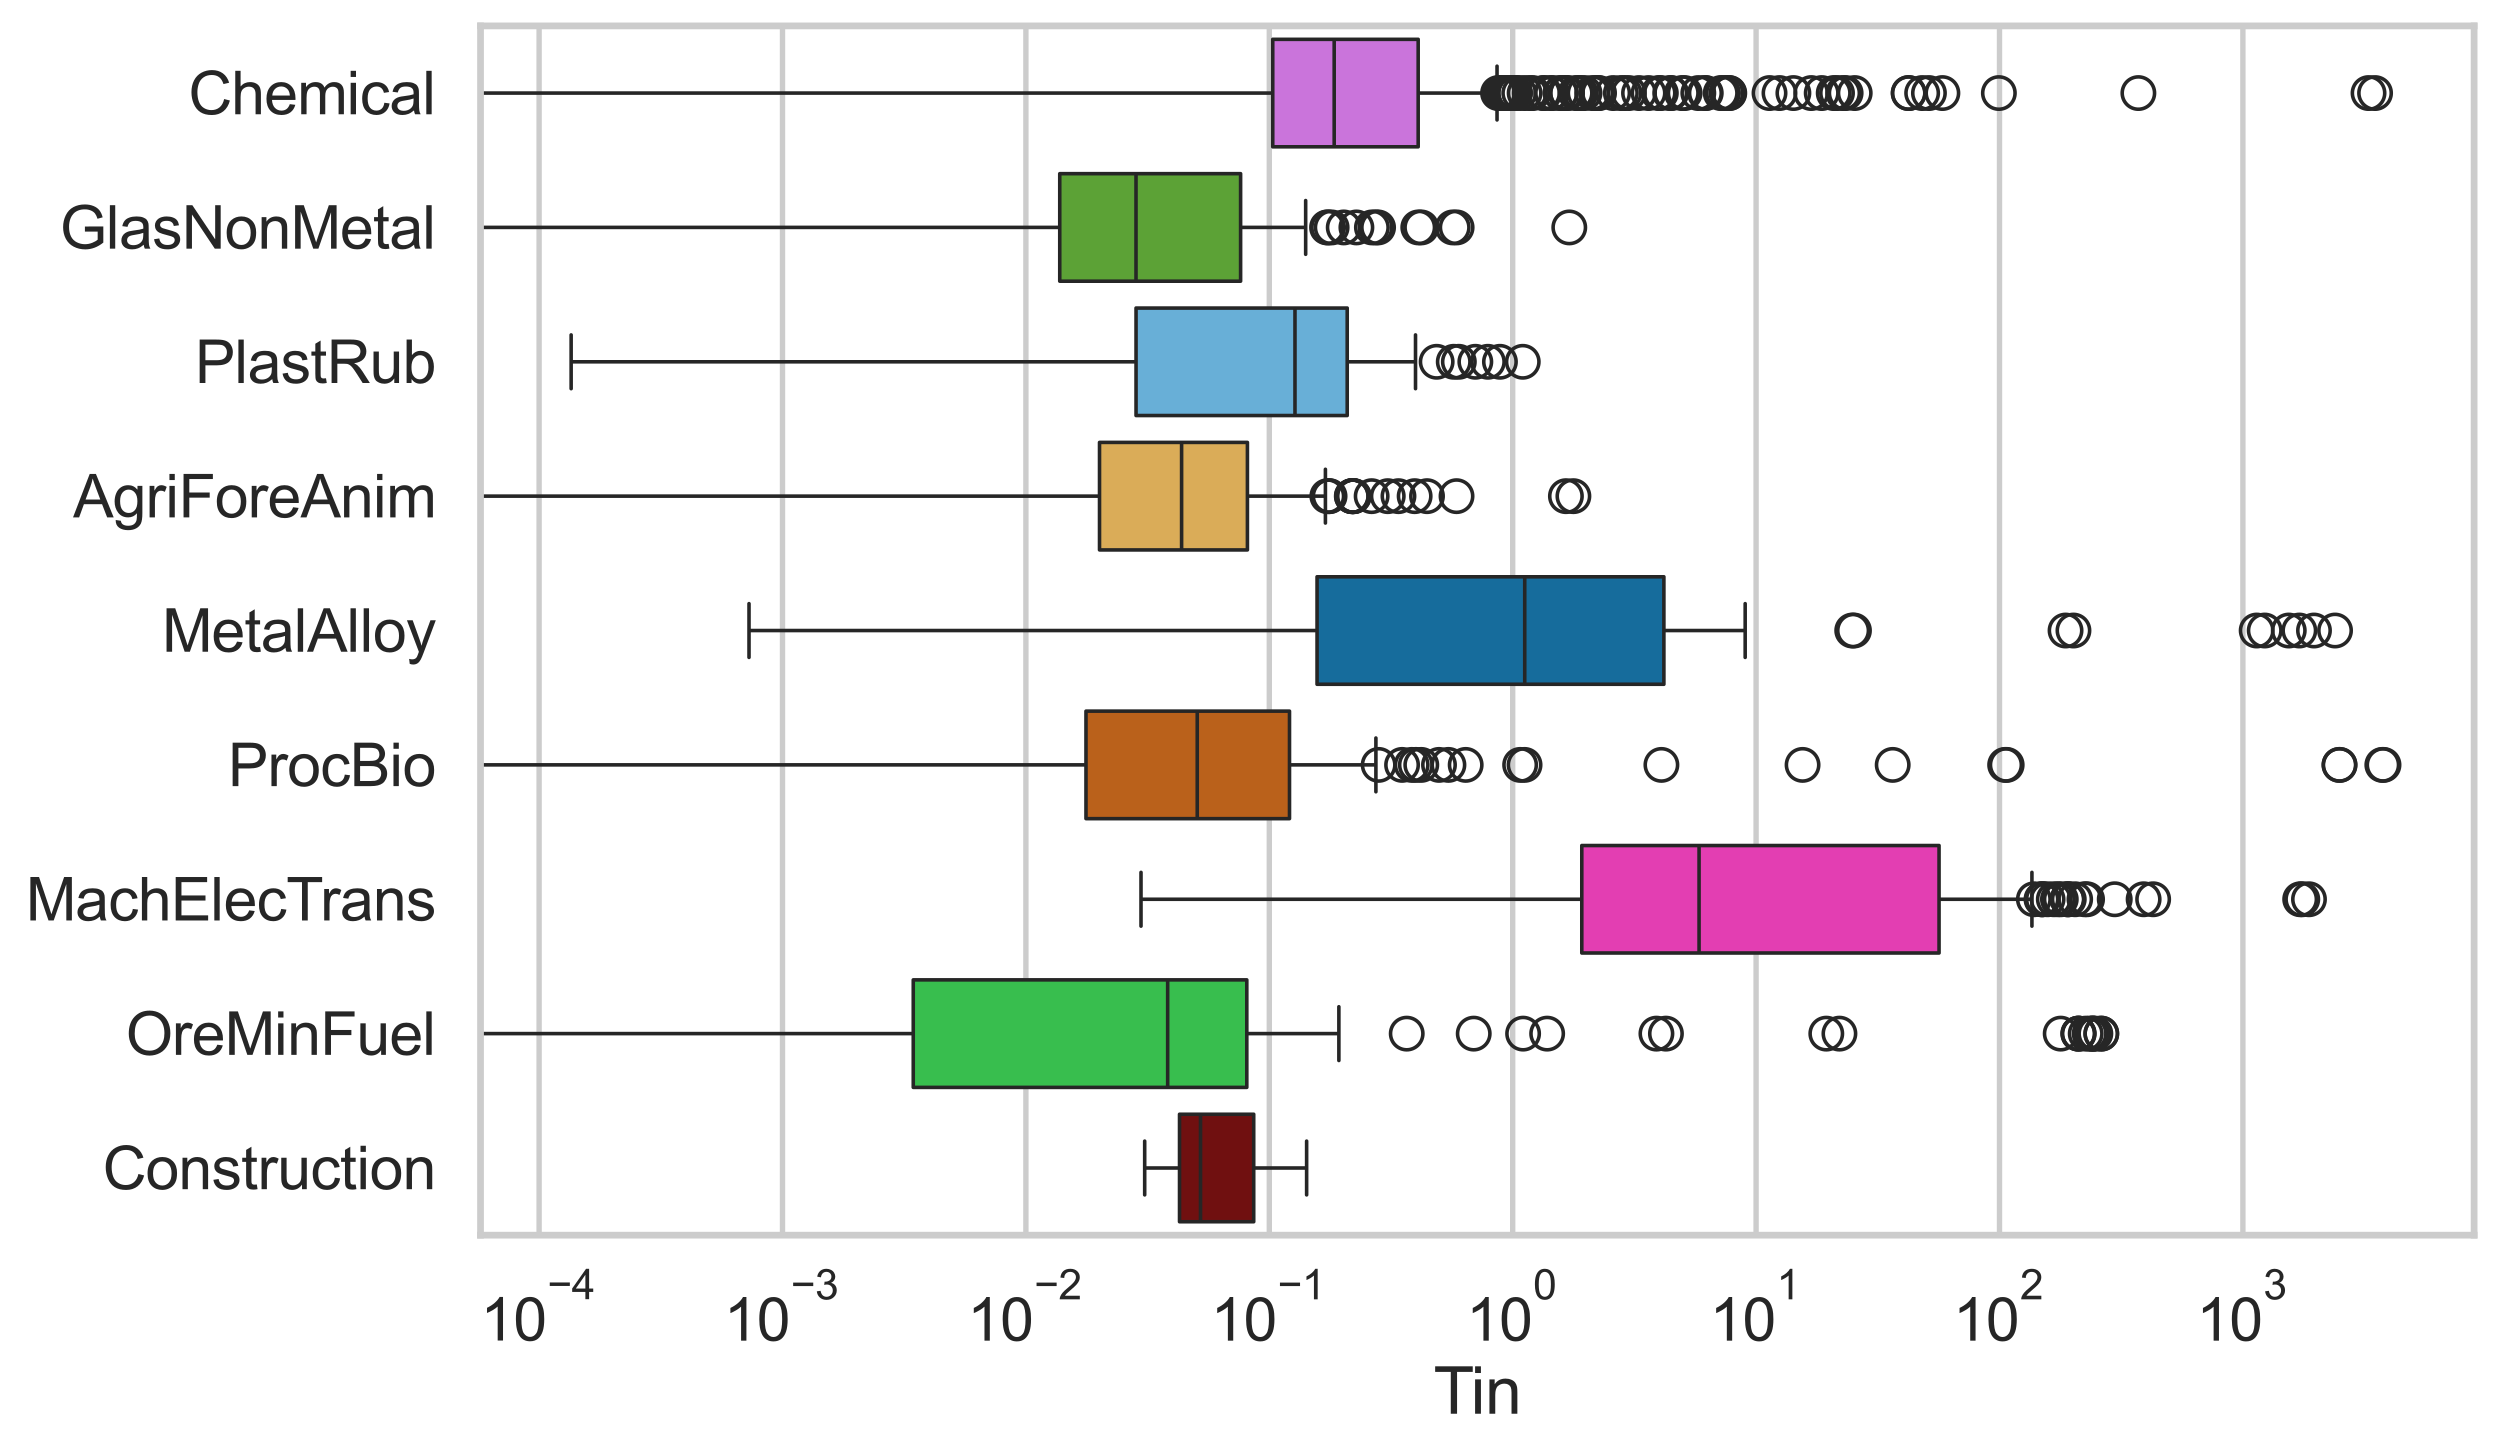 <?xml version="1.0" encoding="utf-8" standalone="no"?>
<!DOCTYPE svg PUBLIC "-//W3C//DTD SVG 1.1//EN"
  "http://www.w3.org/Graphics/SVG/1.1/DTD/svg11.dtd">
<svg xmlns:xlink="http://www.w3.org/1999/xlink" width="695.577pt" height="404.121pt" viewBox="0 0 695.577 404.121" xmlns="http://www.w3.org/2000/svg" version="1.1">
 <defs>
  <style type="text/css">*{stroke-linejoin: round; stroke-linecap: butt}</style>
 </defs>
 <g id="figure_1">
  <g id="patch_1">
   <path d="M 0 404.121 
L 695.577 404.121 
L 695.577 0 
L 0 0 
z
" style="fill: #ffffff"/>
  </g>
  <g id="axes_1">
   <g id="patch_2">
    <path d="M 133.697 343.665 
L 688.377 343.665 
L 688.377 7.2 
L 133.697 7.2 
z
" style="fill: #ffffff"/>
   </g>
   <g id="matplotlib.axis_1">
    <g id="xtick_1">
     <g id="line2d_1">
      <path d="M 149.996 343.665 
L 149.996 7.2 
" clip-path="url(#pe941ab8d50)" style="fill: none; stroke: #cccccc; stroke-width: 1.5; stroke-linecap: round"/>
     </g>
     <g id="text_1">
      <!-- $\mathdefault{10^{-4}}$ -->
      <g style="fill: #262626" transform="translate(133.661 373.015) scale(0.165 -0.165)">
       <defs>
        <path id="ArialMT-31" d="M 2384 0 
L 1822 0 
L 1822 3584 
Q 1619 3391 1289 3197 
Q 959 3003 697 2906 
L 697 3450 
Q 1169 3672 1522 3987 
Q 1875 4303 2022 4600 
L 2384 4600 
L 2384 0 
z
" transform="scale(0.016)"/>
        <path id="ArialMT-30" d="M 266 2259 
Q 266 3072 433 3567 
Q 600 4063 929 4331 
Q 1259 4600 1759 4600 
Q 2128 4600 2406 4451 
Q 2684 4303 2865 4023 
Q 3047 3744 3150 3342 
Q 3253 2941 3253 2259 
Q 3253 1453 3087 958 
Q 2922 463 2592 192 
Q 2263 -78 1759 -78 
Q 1097 -78 719 397 
Q 266 969 266 2259 
z
M 844 2259 
Q 844 1131 1108 757 
Q 1372 384 1759 384 
Q 2147 384 2411 759 
Q 2675 1134 2675 2259 
Q 2675 3391 2411 3762 
Q 2147 4134 1753 4134 
Q 1366 4134 1134 3806 
Q 844 3388 844 2259 
z
" transform="scale(0.016)"/>
        <path id="ArialMT-2212" d="M 3381 1997 
L 356 1997 
L 356 2522 
L 3381 2522 
L 3381 1997 
z
" transform="scale(0.016)"/>
        <path id="ArialMT-34" d="M 2069 0 
L 2069 1097 
L 81 1097 
L 81 1613 
L 2172 4581 
L 2631 4581 
L 2631 1613 
L 3250 1613 
L 3250 1097 
L 2631 1097 
L 2631 0 
L 2069 0 
z
M 2069 1613 
L 2069 3678 
L 634 1613 
L 2069 1613 
z
" transform="scale(0.016)"/>
       </defs>
       <use xlink:href="#ArialMT-31" transform="translate(0 0.202)"/>
       <use xlink:href="#ArialMT-30" transform="translate(55.615 0.202)"/>
       <use xlink:href="#ArialMT-2212" transform="translate(112.973 69.895) scale(0.7)"/>
       <use xlink:href="#ArialMT-34" transform="translate(153.852 69.895) scale(0.7)"/>
      </g>
     </g>
    </g>
    <g id="xtick_2">
     <g id="line2d_2">
      <path d="M 217.717 343.665 
L 217.717 7.2 
" clip-path="url(#pe941ab8d50)" style="fill: none; stroke: #cccccc; stroke-width: 1.5; stroke-linecap: round"/>
     </g>
     <g id="text_2">
      <!-- $\mathdefault{10^{-3}}$ -->
      <g style="fill: #262626" transform="translate(201.382 373.18) scale(0.165 -0.165)">
       <defs>
        <path id="ArialMT-33" d="M 269 1209 
L 831 1284 
Q 928 806 1161 595 
Q 1394 384 1728 384 
Q 2125 384 2398 659 
Q 2672 934 2672 1341 
Q 2672 1728 2419 1979 
Q 2166 2231 1775 2231 
Q 1616 2231 1378 2169 
L 1441 2663 
Q 1497 2656 1531 2656 
Q 1891 2656 2178 2843 
Q 2466 3031 2466 3422 
Q 2466 3731 2256 3934 
Q 2047 4138 1716 4138 
Q 1388 4138 1169 3931 
Q 950 3725 888 3313 
L 325 3413 
Q 428 3978 793 4289 
Q 1159 4600 1703 4600 
Q 2078 4600 2393 4439 
Q 2709 4278 2876 4000 
Q 3044 3722 3044 3409 
Q 3044 3113 2884 2869 
Q 2725 2625 2413 2481 
Q 2819 2388 3044 2092 
Q 3269 1797 3269 1353 
Q 3269 753 2831 336 
Q 2394 -81 1725 -81 
Q 1122 -81 723 278 
Q 325 638 269 1209 
z
" transform="scale(0.016)"/>
       </defs>
       <use xlink:href="#ArialMT-31" transform="translate(0 0.994)"/>
       <use xlink:href="#ArialMT-30" transform="translate(55.615 0.994)"/>
       <use xlink:href="#ArialMT-2212" transform="translate(112.973 70.688) scale(0.7)"/>
       <use xlink:href="#ArialMT-33" transform="translate(153.852 70.688) scale(0.7)"/>
      </g>
     </g>
    </g>
    <g id="xtick_3">
     <g id="line2d_3">
      <path d="M 285.437 343.665 
L 285.437 7.2 
" clip-path="url(#pe941ab8d50)" style="fill: none; stroke: #cccccc; stroke-width: 1.5; stroke-linecap: round"/>
     </g>
     <g id="text_3">
      <!-- $\mathdefault{10^{-2}}$ -->
      <g style="fill: #262626" transform="translate(269.102 373.18) scale(0.165 -0.165)">
       <defs>
        <path id="ArialMT-32" d="M 3222 541 
L 3222 0 
L 194 0 
Q 188 203 259 391 
Q 375 700 629 1000 
Q 884 1300 1366 1694 
Q 2113 2306 2375 2664 
Q 2638 3022 2638 3341 
Q 2638 3675 2398 3904 
Q 2159 4134 1775 4134 
Q 1369 4134 1125 3890 
Q 881 3647 878 3216 
L 300 3275 
Q 359 3922 746 4261 
Q 1134 4600 1788 4600 
Q 2447 4600 2831 4234 
Q 3216 3869 3216 3328 
Q 3216 3053 3103 2787 
Q 2991 2522 2730 2228 
Q 2469 1934 1863 1422 
Q 1356 997 1212 845 
Q 1069 694 975 541 
L 3222 541 
z
" transform="scale(0.016)"/>
       </defs>
       <use xlink:href="#ArialMT-31" transform="translate(0 0.994)"/>
       <use xlink:href="#ArialMT-30" transform="translate(55.615 0.994)"/>
       <use xlink:href="#ArialMT-2212" transform="translate(112.973 70.688) scale(0.7)"/>
       <use xlink:href="#ArialMT-32" transform="translate(153.852 70.688) scale(0.7)"/>
      </g>
     </g>
    </g>
    <g id="xtick_4">
     <g id="line2d_4">
      <path d="M 353.158 343.665 
L 353.158 7.2 
" clip-path="url(#pe941ab8d50)" style="fill: none; stroke: #cccccc; stroke-width: 1.5; stroke-linecap: round"/>
     </g>
     <g id="text_4">
      <!-- $\mathdefault{10^{-1}}$ -->
      <g style="fill: #262626" transform="translate(336.823 373.18) scale(0.165 -0.165)">
       <use xlink:href="#ArialMT-31" transform="translate(0 0.994)"/>
       <use xlink:href="#ArialMT-30" transform="translate(55.615 0.994)"/>
       <use xlink:href="#ArialMT-2212" transform="translate(112.973 70.688) scale(0.7)"/>
       <use xlink:href="#ArialMT-31" transform="translate(153.852 70.688) scale(0.7)"/>
      </g>
     </g>
    </g>
    <g id="xtick_5">
     <g id="line2d_5">
      <path d="M 420.879 343.665 
L 420.879 7.2 
" clip-path="url(#pe941ab8d50)" style="fill: none; stroke: #cccccc; stroke-width: 1.5; stroke-linecap: round"/>
     </g>
     <g id="text_5">
      <!-- $\mathdefault{10^{0}}$ -->
      <g style="fill: #262626" transform="translate(407.926 373.18) scale(0.165 -0.165)">
       <use xlink:href="#ArialMT-31" transform="translate(0 0.994)"/>
       <use xlink:href="#ArialMT-30" transform="translate(55.615 0.994)"/>
       <use xlink:href="#ArialMT-30" transform="translate(112.973 70.688) scale(0.7)"/>
      </g>
     </g>
    </g>
    <g id="xtick_6">
     <g id="line2d_6">
      <path d="M 488.599 343.665 
L 488.599 7.2 
" clip-path="url(#pe941ab8d50)" style="fill: none; stroke: #cccccc; stroke-width: 1.5; stroke-linecap: round"/>
     </g>
     <g id="text_6">
      <!-- $\mathdefault{10^{1}}$ -->
      <g style="fill: #262626" transform="translate(475.647 373.18) scale(0.165 -0.165)">
       <use xlink:href="#ArialMT-31" transform="translate(0 0.994)"/>
       <use xlink:href="#ArialMT-30" transform="translate(55.615 0.994)"/>
       <use xlink:href="#ArialMT-31" transform="translate(112.973 70.688) scale(0.7)"/>
      </g>
     </g>
    </g>
    <g id="xtick_7">
     <g id="line2d_7">
      <path d="M 556.32 343.665 
L 556.32 7.2 
" clip-path="url(#pe941ab8d50)" style="fill: none; stroke: #cccccc; stroke-width: 1.5; stroke-linecap: round"/>
     </g>
     <g id="text_7">
      <!-- $\mathdefault{10^{2}}$ -->
      <g style="fill: #262626" transform="translate(543.367 373.18) scale(0.165 -0.165)">
       <use xlink:href="#ArialMT-31" transform="translate(0 0.994)"/>
       <use xlink:href="#ArialMT-30" transform="translate(55.615 0.994)"/>
       <use xlink:href="#ArialMT-32" transform="translate(112.973 70.688) scale(0.7)"/>
      </g>
     </g>
    </g>
    <g id="xtick_8">
     <g id="line2d_8">
      <path d="M 624.04 343.665 
L 624.04 7.2 
" clip-path="url(#pe941ab8d50)" style="fill: none; stroke: #cccccc; stroke-width: 1.5; stroke-linecap: round"/>
     </g>
     <g id="text_8">
      <!-- $\mathdefault{10^{3}}$ -->
      <g style="fill: #262626" transform="translate(611.088 373.18) scale(0.165 -0.165)">
       <use xlink:href="#ArialMT-31" transform="translate(0 0.994)"/>
       <use xlink:href="#ArialMT-30" transform="translate(55.615 0.994)"/>
       <use xlink:href="#ArialMT-33" transform="translate(112.973 70.688) scale(0.7)"/>
      </g>
     </g>
    </g>
    <g id="xtick_9"/>
    <g id="xtick_10"/>
    <g id="xtick_11"/>
    <g id="xtick_12"/>
    <g id="xtick_13"/>
    <g id="xtick_14"/>
    <g id="xtick_15"/>
    <g id="xtick_16"/>
    <g id="xtick_17"/>
    <g id="xtick_18"/>
    <g id="xtick_19"/>
    <g id="xtick_20"/>
    <g id="xtick_21"/>
    <g id="xtick_22"/>
    <g id="xtick_23"/>
    <g id="xtick_24"/>
    <g id="xtick_25"/>
    <g id="xtick_26"/>
    <g id="xtick_27"/>
    <g id="xtick_28"/>
    <g id="xtick_29"/>
    <g id="xtick_30"/>
    <g id="xtick_31"/>
    <g id="xtick_32"/>
    <g id="xtick_33"/>
    <g id="xtick_34"/>
    <g id="xtick_35"/>
    <g id="xtick_36"/>
    <g id="xtick_37"/>
    <g id="xtick_38"/>
    <g id="xtick_39"/>
    <g id="xtick_40"/>
    <g id="xtick_41"/>
    <g id="xtick_42"/>
    <g id="xtick_43"/>
    <g id="xtick_44"/>
    <g id="xtick_45"/>
    <g id="xtick_46"/>
    <g id="xtick_47"/>
    <g id="xtick_48"/>
    <g id="xtick_49"/>
    <g id="xtick_50"/>
    <g id="xtick_51"/>
    <g id="xtick_52"/>
    <g id="xtick_53"/>
    <g id="xtick_54"/>
    <g id="xtick_55"/>
    <g id="xtick_56"/>
    <g id="xtick_57"/>
    <g id="xtick_58"/>
    <g id="xtick_59"/>
    <g id="xtick_60"/>
    <g id="xtick_61"/>
    <g id="xtick_62"/>
    <g id="xtick_63"/>
    <g id="xtick_64"/>
    <g id="xtick_65"/>
    <g id="xtick_66"/>
    <g id="xtick_67"/>
    <g id="xtick_68"/>
    <g id="xtick_69"/>
    <g id="xtick_70"/>
    <g id="xtick_71"/>
    <g id="xtick_72"/>
    <g id="xtick_73"/>
    <g id="xtick_74"/>
    <g id="xtick_75"/>
    <g id="text_9">
     <!-- Tin -->
     <g style="fill: #262626" transform="translate(398.873 393.344) scale(0.18 -0.18)">
      <defs>
       <path id="ArialMT-54" d="M 1659 0 
L 1659 4041 
L 150 4041 
L 150 4581 
L 3781 4581 
L 3781 4041 
L 2266 4041 
L 2266 0 
L 1659 0 
z
" transform="scale(0.016)"/>
       <path id="ArialMT-69" d="M 425 3934 
L 425 4581 
L 988 4581 
L 988 3934 
L 425 3934 
z
M 425 0 
L 425 3319 
L 988 3319 
L 988 0 
L 425 0 
z
" transform="scale(0.016)"/>
       <path id="ArialMT-6e" d="M 422 0 
L 422 3319 
L 928 3319 
L 928 2847 
Q 1294 3394 1984 3394 
Q 2284 3394 2536 3286 
Q 2788 3178 2913 3003 
Q 3038 2828 3088 2588 
Q 3119 2431 3119 2041 
L 3119 0 
L 2556 0 
L 2556 2019 
Q 2556 2363 2490 2533 
Q 2425 2703 2258 2804 
Q 2091 2906 1866 2906 
Q 1506 2906 1245 2678 
Q 984 2450 984 1813 
L 984 0 
L 422 0 
z
" transform="scale(0.016)"/>
      </defs>
      <use xlink:href="#ArialMT-54"/>
      <use xlink:href="#ArialMT-69" transform="translate(57.334 0)"/>
      <use xlink:href="#ArialMT-6e" transform="translate(79.551 0)"/>
     </g>
    </g>
   </g>
   <g id="matplotlib.axis_2">
    <g id="ytick_1">
     <g id="text_10">
      <!-- Chemical -->
      <g style="fill: #262626" transform="translate(52.428 31.798) scale(0.165 -0.165)">
       <defs>
        <path id="ArialMT-43" d="M 3763 1606 
L 4369 1453 
Q 4178 706 3683 314 
Q 3188 -78 2472 -78 
Q 1731 -78 1267 223 
Q 803 525 561 1097 
Q 319 1669 319 2325 
Q 319 3041 592 3573 
Q 866 4106 1370 4382 
Q 1875 4659 2481 4659 
Q 3169 4659 3637 4309 
Q 4106 3959 4291 3325 
L 3694 3184 
Q 3534 3684 3231 3912 
Q 2928 4141 2469 4141 
Q 1941 4141 1586 3887 
Q 1231 3634 1087 3207 
Q 944 2781 944 2328 
Q 944 1744 1114 1308 
Q 1284 872 1643 656 
Q 2003 441 2422 441 
Q 2931 441 3284 734 
Q 3638 1028 3763 1606 
z
" transform="scale(0.016)"/>
        <path id="ArialMT-68" d="M 422 0 
L 422 4581 
L 984 4581 
L 984 2938 
Q 1378 3394 1978 3394 
Q 2347 3394 2619 3248 
Q 2891 3103 3008 2847 
Q 3125 2591 3125 2103 
L 3125 0 
L 2563 0 
L 2563 2103 
Q 2563 2525 2380 2717 
Q 2197 2909 1863 2909 
Q 1613 2909 1392 2779 
Q 1172 2650 1078 2428 
Q 984 2206 984 1816 
L 984 0 
L 422 0 
z
" transform="scale(0.016)"/>
        <path id="ArialMT-65" d="M 2694 1069 
L 3275 997 
Q 3138 488 2766 206 
Q 2394 -75 1816 -75 
Q 1088 -75 661 373 
Q 234 822 234 1631 
Q 234 2469 665 2931 
Q 1097 3394 1784 3394 
Q 2450 3394 2872 2941 
Q 3294 2488 3294 1666 
Q 3294 1616 3291 1516 
L 816 1516 
Q 847 969 1125 678 
Q 1403 388 1819 388 
Q 2128 388 2347 550 
Q 2566 713 2694 1069 
z
M 847 1978 
L 2700 1978 
Q 2663 2397 2488 2606 
Q 2219 2931 1791 2931 
Q 1403 2931 1139 2672 
Q 875 2413 847 1978 
z
" transform="scale(0.016)"/>
        <path id="ArialMT-6d" d="M 422 0 
L 422 3319 
L 925 3319 
L 925 2853 
Q 1081 3097 1340 3245 
Q 1600 3394 1931 3394 
Q 2300 3394 2536 3241 
Q 2772 3088 2869 2813 
Q 3263 3394 3894 3394 
Q 4388 3394 4653 3120 
Q 4919 2847 4919 2278 
L 4919 0 
L 4359 0 
L 4359 2091 
Q 4359 2428 4304 2576 
Q 4250 2725 4106 2815 
Q 3963 2906 3769 2906 
Q 3419 2906 3187 2673 
Q 2956 2441 2956 1928 
L 2956 0 
L 2394 0 
L 2394 2156 
Q 2394 2531 2256 2718 
Q 2119 2906 1806 2906 
Q 1569 2906 1367 2781 
Q 1166 2656 1075 2415 
Q 984 2175 984 1722 
L 984 0 
L 422 0 
z
" transform="scale(0.016)"/>
        <path id="ArialMT-63" d="M 2588 1216 
L 3141 1144 
Q 3050 572 2676 248 
Q 2303 -75 1759 -75 
Q 1078 -75 664 370 
Q 250 816 250 1647 
Q 250 2184 428 2587 
Q 606 2991 970 3192 
Q 1334 3394 1763 3394 
Q 2303 3394 2647 3120 
Q 2991 2847 3088 2344 
L 2541 2259 
Q 2463 2594 2264 2762 
Q 2066 2931 1784 2931 
Q 1359 2931 1093 2626 
Q 828 2322 828 1663 
Q 828 994 1084 691 
Q 1341 388 1753 388 
Q 2084 388 2306 591 
Q 2528 794 2588 1216 
z
" transform="scale(0.016)"/>
        <path id="ArialMT-61" d="M 2588 409 
Q 2275 144 1986 34 
Q 1697 -75 1366 -75 
Q 819 -75 525 192 
Q 231 459 231 875 
Q 231 1119 342 1320 
Q 453 1522 633 1644 
Q 813 1766 1038 1828 
Q 1203 1872 1538 1913 
Q 2219 1994 2541 2106 
Q 2544 2222 2544 2253 
Q 2544 2597 2384 2738 
Q 2169 2928 1744 2928 
Q 1347 2928 1158 2789 
Q 969 2650 878 2297 
L 328 2372 
Q 403 2725 575 2942 
Q 747 3159 1072 3276 
Q 1397 3394 1825 3394 
Q 2250 3394 2515 3294 
Q 2781 3194 2906 3042 
Q 3031 2891 3081 2659 
Q 3109 2516 3109 2141 
L 3109 1391 
Q 3109 606 3145 398 
Q 3181 191 3288 0 
L 2700 0 
Q 2613 175 2588 409 
z
M 2541 1666 
Q 2234 1541 1622 1453 
Q 1275 1403 1131 1340 
Q 988 1278 909 1158 
Q 831 1038 831 891 
Q 831 666 1001 516 
Q 1172 366 1500 366 
Q 1825 366 2078 508 
Q 2331 650 2450 897 
Q 2541 1088 2541 1459 
L 2541 1666 
z
" transform="scale(0.016)"/>
        <path id="ArialMT-6c" d="M 409 0 
L 409 4581 
L 972 4581 
L 972 0 
L 409 0 
z
" transform="scale(0.016)"/>
       </defs>
       <use xlink:href="#ArialMT-43"/>
       <use xlink:href="#ArialMT-68" transform="translate(72.217 0)"/>
       <use xlink:href="#ArialMT-65" transform="translate(127.832 0)"/>
       <use xlink:href="#ArialMT-6d" transform="translate(183.447 0)"/>
       <use xlink:href="#ArialMT-69" transform="translate(266.748 0)"/>
       <use xlink:href="#ArialMT-63" transform="translate(288.965 0)"/>
       <use xlink:href="#ArialMT-61" transform="translate(338.965 0)"/>
       <use xlink:href="#ArialMT-6c" transform="translate(394.58 0)"/>
      </g>
     </g>
    </g>
    <g id="ytick_2">
     <g id="text_11">
      <!-- GlasNonMetal -->
      <g style="fill: #262626" transform="translate(16.659 69.183) scale(0.165 -0.165)">
       <defs>
        <path id="ArialMT-47" d="M 2638 1797 
L 2638 2334 
L 4578 2338 
L 4578 638 
Q 4131 281 3656 101 
Q 3181 -78 2681 -78 
Q 2006 -78 1454 211 
Q 903 500 622 1047 
Q 341 1594 341 2269 
Q 341 2938 620 3517 
Q 900 4097 1425 4378 
Q 1950 4659 2634 4659 
Q 3131 4659 3532 4498 
Q 3934 4338 4162 4050 
Q 4391 3763 4509 3300 
L 3963 3150 
Q 3859 3500 3706 3700 
Q 3553 3900 3268 4020 
Q 2984 4141 2638 4141 
Q 2222 4141 1919 4014 
Q 1616 3888 1430 3681 
Q 1244 3475 1141 3228 
Q 966 2803 966 2306 
Q 966 1694 1177 1281 
Q 1388 869 1791 669 
Q 2194 469 2647 469 
Q 3041 469 3416 620 
Q 3791 772 3984 944 
L 3984 1797 
L 2638 1797 
z
" transform="scale(0.016)"/>
        <path id="ArialMT-73" d="M 197 991 
L 753 1078 
Q 800 744 1014 566 
Q 1228 388 1613 388 
Q 2000 388 2187 545 
Q 2375 703 2375 916 
Q 2375 1106 2209 1216 
Q 2094 1291 1634 1406 
Q 1016 1563 777 1677 
Q 538 1791 414 1992 
Q 291 2194 291 2438 
Q 291 2659 392 2848 
Q 494 3038 669 3163 
Q 800 3259 1026 3326 
Q 1253 3394 1513 3394 
Q 1903 3394 2198 3281 
Q 2494 3169 2634 2976 
Q 2775 2784 2828 2463 
L 2278 2388 
Q 2241 2644 2061 2787 
Q 1881 2931 1553 2931 
Q 1166 2931 1000 2803 
Q 834 2675 834 2503 
Q 834 2394 903 2306 
Q 972 2216 1119 2156 
Q 1203 2125 1616 2013 
Q 2213 1853 2448 1751 
Q 2684 1650 2818 1456 
Q 2953 1263 2953 975 
Q 2953 694 2789 445 
Q 2625 197 2315 61 
Q 2006 -75 1616 -75 
Q 969 -75 630 194 
Q 291 463 197 991 
z
" transform="scale(0.016)"/>
        <path id="ArialMT-4e" d="M 488 0 
L 488 4581 
L 1109 4581 
L 3516 984 
L 3516 4581 
L 4097 4581 
L 4097 0 
L 3475 0 
L 1069 3600 
L 1069 0 
L 488 0 
z
" transform="scale(0.016)"/>
        <path id="ArialMT-6f" d="M 213 1659 
Q 213 2581 725 3025 
Q 1153 3394 1769 3394 
Q 2453 3394 2887 2945 
Q 3322 2497 3322 1706 
Q 3322 1066 3130 698 
Q 2938 331 2570 128 
Q 2203 -75 1769 -75 
Q 1072 -75 642 372 
Q 213 819 213 1659 
z
M 791 1659 
Q 791 1022 1069 705 
Q 1347 388 1769 388 
Q 2188 388 2466 706 
Q 2744 1025 2744 1678 
Q 2744 2294 2464 2611 
Q 2184 2928 1769 2928 
Q 1347 2928 1069 2612 
Q 791 2297 791 1659 
z
" transform="scale(0.016)"/>
        <path id="ArialMT-4d" d="M 475 0 
L 475 4581 
L 1388 4581 
L 2472 1338 
Q 2622 884 2691 659 
Q 2769 909 2934 1394 
L 4031 4581 
L 4847 4581 
L 4847 0 
L 4263 0 
L 4263 3834 
L 2931 0 
L 2384 0 
L 1059 3900 
L 1059 0 
L 475 0 
z
" transform="scale(0.016)"/>
        <path id="ArialMT-74" d="M 1650 503 
L 1731 6 
Q 1494 -44 1306 -44 
Q 1000 -44 831 53 
Q 663 150 594 308 
Q 525 466 525 972 
L 525 2881 
L 113 2881 
L 113 3319 
L 525 3319 
L 525 4141 
L 1084 4478 
L 1084 3319 
L 1650 3319 
L 1650 2881 
L 1084 2881 
L 1084 941 
Q 1084 700 1114 631 
Q 1144 563 1211 522 
Q 1278 481 1403 481 
Q 1497 481 1650 503 
z
" transform="scale(0.016)"/>
       </defs>
       <use xlink:href="#ArialMT-47"/>
       <use xlink:href="#ArialMT-6c" transform="translate(77.783 0)"/>
       <use xlink:href="#ArialMT-61" transform="translate(100 0)"/>
       <use xlink:href="#ArialMT-73" transform="translate(155.615 0)"/>
       <use xlink:href="#ArialMT-4e" transform="translate(205.615 0)"/>
       <use xlink:href="#ArialMT-6f" transform="translate(277.832 0)"/>
       <use xlink:href="#ArialMT-6e" transform="translate(333.447 0)"/>
       <use xlink:href="#ArialMT-4d" transform="translate(389.062 0)"/>
       <use xlink:href="#ArialMT-65" transform="translate(472.363 0)"/>
       <use xlink:href="#ArialMT-74" transform="translate(527.979 0)"/>
       <use xlink:href="#ArialMT-61" transform="translate(555.762 0)"/>
       <use xlink:href="#ArialMT-6c" transform="translate(611.377 0)"/>
      </g>
     </g>
    </g>
    <g id="ytick_3">
     <g id="text_12">
      <!-- PlastRub -->
      <g style="fill: #262626" transform="translate(54.248 106.568) scale(0.165 -0.165)">
       <defs>
        <path id="ArialMT-50" d="M 494 0 
L 494 4581 
L 2222 4581 
Q 2678 4581 2919 4538 
Q 3256 4481 3484 4323 
Q 3713 4166 3852 3881 
Q 3991 3597 3991 3256 
Q 3991 2672 3619 2267 
Q 3247 1863 2275 1863 
L 1100 1863 
L 1100 0 
L 494 0 
z
M 1100 2403 
L 2284 2403 
Q 2872 2403 3119 2622 
Q 3366 2841 3366 3238 
Q 3366 3525 3220 3729 
Q 3075 3934 2838 4000 
Q 2684 4041 2272 4041 
L 1100 4041 
L 1100 2403 
z
" transform="scale(0.016)"/>
        <path id="ArialMT-52" d="M 503 0 
L 503 4581 
L 2534 4581 
Q 3147 4581 3465 4457 
Q 3784 4334 3975 4021 
Q 4166 3709 4166 3331 
Q 4166 2844 3850 2509 
Q 3534 2175 2875 2084 
Q 3116 1969 3241 1856 
Q 3506 1613 3744 1247 
L 4541 0 
L 3778 0 
L 3172 953 
Q 2906 1366 2734 1584 
Q 2563 1803 2427 1890 
Q 2291 1978 2150 2013 
Q 2047 2034 1813 2034 
L 1109 2034 
L 1109 0 
L 503 0 
z
M 1109 2559 
L 2413 2559 
Q 2828 2559 3062 2645 
Q 3297 2731 3419 2920 
Q 3541 3109 3541 3331 
Q 3541 3656 3305 3865 
Q 3069 4075 2559 4075 
L 1109 4075 
L 1109 2559 
z
" transform="scale(0.016)"/>
        <path id="ArialMT-75" d="M 2597 0 
L 2597 488 
Q 2209 -75 1544 -75 
Q 1250 -75 995 37 
Q 741 150 617 320 
Q 494 491 444 738 
Q 409 903 409 1263 
L 409 3319 
L 972 3319 
L 972 1478 
Q 972 1038 1006 884 
Q 1059 663 1231 536 
Q 1403 409 1656 409 
Q 1909 409 2131 539 
Q 2353 669 2445 892 
Q 2538 1116 2538 1541 
L 2538 3319 
L 3100 3319 
L 3100 0 
L 2597 0 
z
" transform="scale(0.016)"/>
        <path id="ArialMT-62" d="M 941 0 
L 419 0 
L 419 4581 
L 981 4581 
L 981 2947 
Q 1338 3394 1891 3394 
Q 2197 3394 2470 3270 
Q 2744 3147 2920 2923 
Q 3097 2700 3197 2384 
Q 3297 2069 3297 1709 
Q 3297 856 2875 390 
Q 2453 -75 1863 -75 
Q 1275 -75 941 416 
L 941 0 
z
M 934 1684 
Q 934 1088 1097 822 
Q 1363 388 1816 388 
Q 2184 388 2453 708 
Q 2722 1028 2722 1663 
Q 2722 2313 2464 2622 
Q 2206 2931 1841 2931 
Q 1472 2931 1203 2611 
Q 934 2291 934 1684 
z
" transform="scale(0.016)"/>
       </defs>
       <use xlink:href="#ArialMT-50"/>
       <use xlink:href="#ArialMT-6c" transform="translate(66.699 0)"/>
       <use xlink:href="#ArialMT-61" transform="translate(88.916 0)"/>
       <use xlink:href="#ArialMT-73" transform="translate(144.531 0)"/>
       <use xlink:href="#ArialMT-74" transform="translate(194.531 0)"/>
       <use xlink:href="#ArialMT-52" transform="translate(222.314 0)"/>
       <use xlink:href="#ArialMT-75" transform="translate(294.531 0)"/>
       <use xlink:href="#ArialMT-62" transform="translate(350.146 0)"/>
      </g>
     </g>
    </g>
    <g id="ytick_4">
     <g id="text_13">
      <!-- AgriForeAnim -->
      <g style="fill: #262626" transform="translate(20.341 143.953) scale(0.165 -0.165)">
       <defs>
        <path id="ArialMT-41" d="M -9 0 
L 1750 4581 
L 2403 4581 
L 4278 0 
L 3588 0 
L 3053 1388 
L 1138 1388 
L 634 0 
L -9 0 
z
M 1313 1881 
L 2866 1881 
L 2388 3150 
Q 2169 3728 2063 4100 
Q 1975 3659 1816 3225 
L 1313 1881 
z
" transform="scale(0.016)"/>
        <path id="ArialMT-67" d="M 319 -275 
L 866 -356 
Q 900 -609 1056 -725 
Q 1266 -881 1628 -881 
Q 2019 -881 2231 -725 
Q 2444 -569 2519 -288 
Q 2563 -116 2559 434 
Q 2191 0 1641 0 
Q 956 0 581 494 
Q 206 988 206 1678 
Q 206 2153 378 2554 
Q 550 2956 876 3175 
Q 1203 3394 1644 3394 
Q 2231 3394 2613 2919 
L 2613 3319 
L 3131 3319 
L 3131 450 
Q 3131 -325 2973 -648 
Q 2816 -972 2473 -1159 
Q 2131 -1347 1631 -1347 
Q 1038 -1347 672 -1080 
Q 306 -813 319 -275 
z
M 784 1719 
Q 784 1066 1043 766 
Q 1303 466 1694 466 
Q 2081 466 2343 764 
Q 2606 1063 2606 1700 
Q 2606 2309 2336 2618 
Q 2066 2928 1684 2928 
Q 1309 2928 1046 2623 
Q 784 2319 784 1719 
z
" transform="scale(0.016)"/>
        <path id="ArialMT-72" d="M 416 0 
L 416 3319 
L 922 3319 
L 922 2816 
Q 1116 3169 1280 3281 
Q 1444 3394 1641 3394 
Q 1925 3394 2219 3213 
L 2025 2691 
Q 1819 2813 1613 2813 
Q 1428 2813 1281 2702 
Q 1134 2591 1072 2394 
Q 978 2094 978 1738 
L 978 0 
L 416 0 
z
" transform="scale(0.016)"/>
        <path id="ArialMT-46" d="M 525 0 
L 525 4581 
L 3616 4581 
L 3616 4041 
L 1131 4041 
L 1131 2622 
L 3281 2622 
L 3281 2081 
L 1131 2081 
L 1131 0 
L 525 0 
z
" transform="scale(0.016)"/>
       </defs>
       <use xlink:href="#ArialMT-41"/>
       <use xlink:href="#ArialMT-67" transform="translate(66.699 0)"/>
       <use xlink:href="#ArialMT-72" transform="translate(122.314 0)"/>
       <use xlink:href="#ArialMT-69" transform="translate(155.615 0)"/>
       <use xlink:href="#ArialMT-46" transform="translate(177.832 0)"/>
       <use xlink:href="#ArialMT-6f" transform="translate(238.916 0)"/>
       <use xlink:href="#ArialMT-72" transform="translate(294.531 0)"/>
       <use xlink:href="#ArialMT-65" transform="translate(327.832 0)"/>
       <use xlink:href="#ArialMT-41" transform="translate(383.447 0)"/>
       <use xlink:href="#ArialMT-6e" transform="translate(450.146 0)"/>
       <use xlink:href="#ArialMT-69" transform="translate(505.762 0)"/>
       <use xlink:href="#ArialMT-6d" transform="translate(527.979 0)"/>
      </g>
     </g>
    </g>
    <g id="ytick_5">
     <g id="text_14">
      <!-- MetalAlloy -->
      <g style="fill: #262626" transform="translate(45.088 181.337) scale(0.165 -0.165)">
       <defs>
        <path id="ArialMT-79" d="M 397 -1278 
L 334 -750 
Q 519 -800 656 -800 
Q 844 -800 956 -737 
Q 1069 -675 1141 -563 
Q 1194 -478 1313 -144 
Q 1328 -97 1363 -6 
L 103 3319 
L 709 3319 
L 1400 1397 
Q 1534 1031 1641 628 
Q 1738 1016 1872 1384 
L 2581 3319 
L 3144 3319 
L 1881 -56 
Q 1678 -603 1566 -809 
Q 1416 -1088 1222 -1217 
Q 1028 -1347 759 -1347 
Q 597 -1347 397 -1278 
z
" transform="scale(0.016)"/>
       </defs>
       <use xlink:href="#ArialMT-4d"/>
       <use xlink:href="#ArialMT-65" transform="translate(83.301 0)"/>
       <use xlink:href="#ArialMT-74" transform="translate(138.916 0)"/>
       <use xlink:href="#ArialMT-61" transform="translate(166.699 0)"/>
       <use xlink:href="#ArialMT-6c" transform="translate(222.314 0)"/>
       <use xlink:href="#ArialMT-41" transform="translate(244.531 0)"/>
       <use xlink:href="#ArialMT-6c" transform="translate(311.23 0)"/>
       <use xlink:href="#ArialMT-6c" transform="translate(333.447 0)"/>
       <use xlink:href="#ArialMT-6f" transform="translate(355.664 0)"/>
       <use xlink:href="#ArialMT-79" transform="translate(411.279 0)"/>
      </g>
     </g>
    </g>
    <g id="ytick_6">
     <g id="text_15">
      <!-- ProcBio -->
      <g style="fill: #262626" transform="translate(63.424 218.722) scale(0.165 -0.165)">
       <defs>
        <path id="ArialMT-42" d="M 469 0 
L 469 4581 
L 2188 4581 
Q 2713 4581 3030 4442 
Q 3347 4303 3526 4014 
Q 3706 3725 3706 3409 
Q 3706 3116 3547 2856 
Q 3388 2597 3066 2438 
Q 3481 2316 3704 2022 
Q 3928 1728 3928 1328 
Q 3928 1006 3792 729 
Q 3656 453 3456 303 
Q 3256 153 2954 76 
Q 2653 0 2216 0 
L 469 0 
z
M 1075 2656 
L 2066 2656 
Q 2469 2656 2644 2709 
Q 2875 2778 2992 2937 
Q 3109 3097 3109 3338 
Q 3109 3566 3000 3739 
Q 2891 3913 2687 3977 
Q 2484 4041 1991 4041 
L 1075 4041 
L 1075 2656 
z
M 1075 541 
L 2216 541 
Q 2509 541 2628 563 
Q 2838 600 2978 687 
Q 3119 775 3209 942 
Q 3300 1109 3300 1328 
Q 3300 1584 3169 1773 
Q 3038 1963 2805 2039 
Q 2572 2116 2134 2116 
L 1075 2116 
L 1075 541 
z
" transform="scale(0.016)"/>
       </defs>
       <use xlink:href="#ArialMT-50"/>
       <use xlink:href="#ArialMT-72" transform="translate(66.699 0)"/>
       <use xlink:href="#ArialMT-6f" transform="translate(100 0)"/>
       <use xlink:href="#ArialMT-63" transform="translate(155.615 0)"/>
       <use xlink:href="#ArialMT-42" transform="translate(205.615 0)"/>
       <use xlink:href="#ArialMT-69" transform="translate(272.314 0)"/>
       <use xlink:href="#ArialMT-6f" transform="translate(294.531 0)"/>
      </g>
     </g>
    </g>
    <g id="ytick_7">
     <g id="text_16">
      <!-- MachElecTrans -->
      <g style="fill: #262626" transform="translate(7.2 256.107) scale(0.165 -0.165)">
       <defs>
        <path id="ArialMT-45" d="M 506 0 
L 506 4581 
L 3819 4581 
L 3819 4041 
L 1113 4041 
L 1113 2638 
L 3647 2638 
L 3647 2100 
L 1113 2100 
L 1113 541 
L 3925 541 
L 3925 0 
L 506 0 
z
" transform="scale(0.016)"/>
       </defs>
       <use xlink:href="#ArialMT-4d"/>
       <use xlink:href="#ArialMT-61" transform="translate(83.301 0)"/>
       <use xlink:href="#ArialMT-63" transform="translate(138.916 0)"/>
       <use xlink:href="#ArialMT-68" transform="translate(188.916 0)"/>
       <use xlink:href="#ArialMT-45" transform="translate(244.531 0)"/>
       <use xlink:href="#ArialMT-6c" transform="translate(311.23 0)"/>
       <use xlink:href="#ArialMT-65" transform="translate(333.447 0)"/>
       <use xlink:href="#ArialMT-63" transform="translate(389.062 0)"/>
       <use xlink:href="#ArialMT-54" transform="translate(439.062 0)"/>
       <use xlink:href="#ArialMT-72" transform="translate(496.396 0)"/>
       <use xlink:href="#ArialMT-61" transform="translate(529.697 0)"/>
       <use xlink:href="#ArialMT-6e" transform="translate(585.312 0)"/>
       <use xlink:href="#ArialMT-73" transform="translate(640.928 0)"/>
      </g>
     </g>
    </g>
    <g id="ytick_8">
     <g id="text_17">
      <!-- OreMinFuel -->
      <g style="fill: #262626" transform="translate(35.013 293.492) scale(0.165 -0.165)">
       <defs>
        <path id="ArialMT-4f" d="M 309 2231 
Q 309 3372 921 4017 
Q 1534 4663 2503 4663 
Q 3138 4663 3647 4359 
Q 4156 4056 4423 3514 
Q 4691 2972 4691 2284 
Q 4691 1588 4409 1038 
Q 4128 488 3612 205 
Q 3097 -78 2500 -78 
Q 1853 -78 1343 234 
Q 834 547 571 1087 
Q 309 1628 309 2231 
z
M 934 2222 
Q 934 1394 1379 917 
Q 1825 441 2497 441 
Q 3181 441 3623 922 
Q 4066 1403 4066 2288 
Q 4066 2847 3877 3264 
Q 3688 3681 3323 3911 
Q 2959 4141 2506 4141 
Q 1863 4141 1398 3698 
Q 934 3256 934 2222 
z
" transform="scale(0.016)"/>
       </defs>
       <use xlink:href="#ArialMT-4f"/>
       <use xlink:href="#ArialMT-72" transform="translate(77.783 0)"/>
       <use xlink:href="#ArialMT-65" transform="translate(111.084 0)"/>
       <use xlink:href="#ArialMT-4d" transform="translate(166.699 0)"/>
       <use xlink:href="#ArialMT-69" transform="translate(250 0)"/>
       <use xlink:href="#ArialMT-6e" transform="translate(272.217 0)"/>
       <use xlink:href="#ArialMT-46" transform="translate(327.832 0)"/>
       <use xlink:href="#ArialMT-75" transform="translate(388.916 0)"/>
       <use xlink:href="#ArialMT-65" transform="translate(444.531 0)"/>
       <use xlink:href="#ArialMT-6c" transform="translate(500.146 0)"/>
      </g>
     </g>
    </g>
    <g id="ytick_9">
     <g id="text_18">
      <!-- Construction -->
      <g style="fill: #262626" transform="translate(28.575 330.877) scale(0.165 -0.165)">
       <use xlink:href="#ArialMT-43"/>
       <use xlink:href="#ArialMT-6f" transform="translate(72.217 0)"/>
       <use xlink:href="#ArialMT-6e" transform="translate(127.832 0)"/>
       <use xlink:href="#ArialMT-73" transform="translate(183.447 0)"/>
       <use xlink:href="#ArialMT-74" transform="translate(233.447 0)"/>
       <use xlink:href="#ArialMT-72" transform="translate(261.23 0)"/>
       <use xlink:href="#ArialMT-75" transform="translate(294.531 0)"/>
       <use xlink:href="#ArialMT-63" transform="translate(350.146 0)"/>
       <use xlink:href="#ArialMT-74" transform="translate(400.146 0)"/>
       <use xlink:href="#ArialMT-69" transform="translate(427.93 0)"/>
       <use xlink:href="#ArialMT-6f" transform="translate(450.146 0)"/>
       <use xlink:href="#ArialMT-6e" transform="translate(505.762 0)"/>
      </g>
     </g>
    </g>
   </g>
   <g id="patch_3">
    <path d="M 354.117 10.938 
L 354.117 40.846 
L 394.581 40.846 
L 394.581 10.938 
L 354.117 10.938 
z
" clip-path="url(#pe941ab8d50)" style="fill: #ca74db; stroke: #262626; stroke-linejoin: miter"/>
   </g>
   <g id="line2d_9">
    <path d="M 354.117 25.892 
L -1 25.892 
" clip-path="url(#pe941ab8d50)" style="fill: none; stroke: #262626"/>
   </g>
   <g id="line2d_10">
    <path d="M 394.581 25.892 
L 416.521 25.892 
" clip-path="url(#pe941ab8d50)" style="fill: none; stroke: #262626"/>
   </g>
   <g id="line2d_11">
    <path clip-path="url(#pe941ab8d50)" style="fill: none; stroke: #262626; stroke-linecap: round"/>
   </g>
   <g id="line2d_12">
    <path d="M 416.521 18.415 
L 416.521 33.369 
" clip-path="url(#pe941ab8d50)" style="fill: none; stroke: #262626; stroke-linecap: round"/>
   </g>
   <g id="line2d_13">
    <defs>
     <path id="mf5bb72dc1d" d="M 0 4.5 
C 1.193 4.5 2.338 4.026 3.182 3.182 
C 4.026 2.338 4.5 1.193 4.5 0 
C 4.5 -1.193 4.026 -2.338 3.182 -3.182 
C 2.338 -4.026 1.193 -4.5 0 -4.5 
C -1.193 -4.5 -2.338 -4.026 -3.182 -3.182 
C -4.026 -2.338 -4.5 -1.193 -4.5 0 
C -4.5 1.193 -4.026 2.338 -3.182 3.182 
C -2.338 4.026 -1.193 4.5 0 4.5 
z
" style="stroke: #262626"/>
    </defs>
    <g clip-path="url(#pe941ab8d50)">
     <use xlink:href="#mf5bb72dc1d" x="431.608" y="25.892" style="fill-opacity: 0; stroke: #262626"/>
     <use xlink:href="#mf5bb72dc1d" x="424.2" y="25.892" style="fill-opacity: 0; stroke: #262626"/>
     <use xlink:href="#mf5bb72dc1d" x="531.033" y="25.892" style="fill-opacity: 0; stroke: #262626"/>
     <use xlink:href="#mf5bb72dc1d" x="421.05" y="25.892" style="fill-opacity: 0; stroke: #262626"/>
     <use xlink:href="#mf5bb72dc1d" x="420.424" y="25.892" style="fill-opacity: 0; stroke: #262626"/>
     <use xlink:href="#mf5bb72dc1d" x="481.137" y="25.892" style="fill-opacity: 0; stroke: #262626"/>
     <use xlink:href="#mf5bb72dc1d" x="419.557" y="25.892" style="fill-opacity: 0; stroke: #262626"/>
     <use xlink:href="#mf5bb72dc1d" x="536.688" y="25.892" style="fill-opacity: 0; stroke: #262626"/>
     <use xlink:href="#mf5bb72dc1d" x="429.339" y="25.892" style="fill-opacity: 0; stroke: #262626"/>
     <use xlink:href="#mf5bb72dc1d" x="531.077" y="25.892" style="fill-opacity: 0; stroke: #262626"/>
     <use xlink:href="#mf5bb72dc1d" x="419.837" y="25.892" style="fill-opacity: 0; stroke: #262626"/>
     <use xlink:href="#mf5bb72dc1d" x="506.853" y="25.892" style="fill-opacity: 0; stroke: #262626"/>
     <use xlink:href="#mf5bb72dc1d" x="420.869" y="25.892" style="fill-opacity: 0; stroke: #262626"/>
     <use xlink:href="#mf5bb72dc1d" x="425.634" y="25.892" style="fill-opacity: 0; stroke: #262626"/>
     <use xlink:href="#mf5bb72dc1d" x="450.976" y="25.892" style="fill-opacity: 0; stroke: #262626"/>
     <use xlink:href="#mf5bb72dc1d" x="417.709" y="25.892" style="fill-opacity: 0; stroke: #262626"/>
     <use xlink:href="#mf5bb72dc1d" x="419.008" y="25.892" style="fill-opacity: 0; stroke: #262626"/>
     <use xlink:href="#mf5bb72dc1d" x="422.701" y="25.892" style="fill-opacity: 0; stroke: #262626"/>
     <use xlink:href="#mf5bb72dc1d" x="435.945" y="25.892" style="fill-opacity: 0; stroke: #262626"/>
     <use xlink:href="#mf5bb72dc1d" x="511.111" y="25.892" style="fill-opacity: 0; stroke: #262626"/>
     <use xlink:href="#mf5bb72dc1d" x="464.982" y="25.892" style="fill-opacity: 0; stroke: #262626"/>
     <use xlink:href="#mf5bb72dc1d" x="540.432" y="25.892" style="fill-opacity: 0; stroke: #262626"/>
     <use xlink:href="#mf5bb72dc1d" x="503.932" y="25.892" style="fill-opacity: 0; stroke: #262626"/>
     <use xlink:href="#mf5bb72dc1d" x="416.808" y="25.892" style="fill-opacity: 0; stroke: #262626"/>
     <use xlink:href="#mf5bb72dc1d" x="480.352" y="25.892" style="fill-opacity: 0; stroke: #262626"/>
     <use xlink:href="#mf5bb72dc1d" x="442.989" y="25.892" style="fill-opacity: 0; stroke: #262626"/>
     <use xlink:href="#mf5bb72dc1d" x="420.88" y="25.892" style="fill-opacity: 0; stroke: #262626"/>
     <use xlink:href="#mf5bb72dc1d" x="435.478" y="25.892" style="fill-opacity: 0; stroke: #262626"/>
     <use xlink:href="#mf5bb72dc1d" x="421.456" y="25.892" style="fill-opacity: 0; stroke: #262626"/>
     <use xlink:href="#mf5bb72dc1d" x="462.094" y="25.892" style="fill-opacity: 0; stroke: #262626"/>
     <use xlink:href="#mf5bb72dc1d" x="439.19" y="25.892" style="fill-opacity: 0; stroke: #262626"/>
     <use xlink:href="#mf5bb72dc1d" x="474.393" y="25.892" style="fill-opacity: 0; stroke: #262626"/>
     <use xlink:href="#mf5bb72dc1d" x="417.824" y="25.892" style="fill-opacity: 0; stroke: #262626"/>
     <use xlink:href="#mf5bb72dc1d" x="456.024" y="25.892" style="fill-opacity: 0; stroke: #262626"/>
     <use xlink:href="#mf5bb72dc1d" x="421.51" y="25.892" style="fill-opacity: 0; stroke: #262626"/>
     <use xlink:href="#mf5bb72dc1d" x="417.302" y="25.892" style="fill-opacity: 0; stroke: #262626"/>
     <use xlink:href="#mf5bb72dc1d" x="444.084" y="25.892" style="fill-opacity: 0; stroke: #262626"/>
     <use xlink:href="#mf5bb72dc1d" x="418.515" y="25.892" style="fill-opacity: 0; stroke: #262626"/>
     <use xlink:href="#mf5bb72dc1d" x="464.705" y="25.892" style="fill-opacity: 0; stroke: #262626"/>
     <use xlink:href="#mf5bb72dc1d" x="439.777" y="25.892" style="fill-opacity: 0; stroke: #262626"/>
     <use xlink:href="#mf5bb72dc1d" x="418.331" y="25.892" style="fill-opacity: 0; stroke: #262626"/>
     <use xlink:href="#mf5bb72dc1d" x="451.98" y="25.892" style="fill-opacity: 0; stroke: #262626"/>
     <use xlink:href="#mf5bb72dc1d" x="420.544" y="25.892" style="fill-opacity: 0; stroke: #262626"/>
     <use xlink:href="#mf5bb72dc1d" x="418.816" y="25.892" style="fill-opacity: 0; stroke: #262626"/>
     <use xlink:href="#mf5bb72dc1d" x="444.905" y="25.892" style="fill-opacity: 0; stroke: #262626"/>
     <use xlink:href="#mf5bb72dc1d" x="426.478" y="25.892" style="fill-opacity: 0; stroke: #262626"/>
     <use xlink:href="#mf5bb72dc1d" x="458.676" y="25.892" style="fill-opacity: 0; stroke: #262626"/>
     <use xlink:href="#mf5bb72dc1d" x="435.968" y="25.892" style="fill-opacity: 0; stroke: #262626"/>
     <use xlink:href="#mf5bb72dc1d" x="438.39" y="25.892" style="fill-opacity: 0; stroke: #262626"/>
     <use xlink:href="#mf5bb72dc1d" x="434.249" y="25.892" style="fill-opacity: 0; stroke: #262626"/>
     <use xlink:href="#mf5bb72dc1d" x="492.338" y="25.892" style="fill-opacity: 0; stroke: #262626"/>
     <use xlink:href="#mf5bb72dc1d" x="468.717" y="25.892" style="fill-opacity: 0; stroke: #262626"/>
     <use xlink:href="#mf5bb72dc1d" x="418.032" y="25.892" style="fill-opacity: 0; stroke: #262626"/>
     <use xlink:href="#mf5bb72dc1d" x="448.835" y="25.892" style="fill-opacity: 0; stroke: #262626"/>
     <use xlink:href="#mf5bb72dc1d" x="440.867" y="25.892" style="fill-opacity: 0; stroke: #262626"/>
     <use xlink:href="#mf5bb72dc1d" x="421.412" y="25.892" style="fill-opacity: 0; stroke: #262626"/>
     <use xlink:href="#mf5bb72dc1d" x="660.818" y="25.892" style="fill-opacity: 0; stroke: #262626"/>
     <use xlink:href="#mf5bb72dc1d" x="513.506" y="25.892" style="fill-opacity: 0; stroke: #262626"/>
     <use xlink:href="#mf5bb72dc1d" x="594.963" y="25.892" style="fill-opacity: 0; stroke: #262626"/>
     <use xlink:href="#mf5bb72dc1d" x="556.148" y="25.892" style="fill-opacity: 0; stroke: #262626"/>
     <use xlink:href="#mf5bb72dc1d" x="512.822" y="25.892" style="fill-opacity: 0; stroke: #262626"/>
     <use xlink:href="#mf5bb72dc1d" x="478.761" y="25.892" style="fill-opacity: 0; stroke: #262626"/>
     <use xlink:href="#mf5bb72dc1d" x="431.818" y="25.892" style="fill-opacity: 0; stroke: #262626"/>
     <use xlink:href="#mf5bb72dc1d" x="453.208" y="25.892" style="fill-opacity: 0; stroke: #262626"/>
     <use xlink:href="#mf5bb72dc1d" x="429.693" y="25.892" style="fill-opacity: 0; stroke: #262626"/>
     <use xlink:href="#mf5bb72dc1d" x="461.466" y="25.892" style="fill-opacity: 0; stroke: #262626"/>
     <use xlink:href="#mf5bb72dc1d" x="420.106" y="25.892" style="fill-opacity: 0; stroke: #262626"/>
     <use xlink:href="#mf5bb72dc1d" x="421.26" y="25.892" style="fill-opacity: 0; stroke: #262626"/>
     <use xlink:href="#mf5bb72dc1d" x="479.388" y="25.892" style="fill-opacity: 0; stroke: #262626"/>
     <use xlink:href="#mf5bb72dc1d" x="534.801" y="25.892" style="fill-opacity: 0; stroke: #262626"/>
     <use xlink:href="#mf5bb72dc1d" x="510.198" y="25.892" style="fill-opacity: 0; stroke: #262626"/>
     <use xlink:href="#mf5bb72dc1d" x="418.386" y="25.892" style="fill-opacity: 0; stroke: #262626"/>
     <use xlink:href="#mf5bb72dc1d" x="659.001" y="25.892" style="fill-opacity: 0; stroke: #262626"/>
     <use xlink:href="#mf5bb72dc1d" x="495.109" y="25.892" style="fill-opacity: 0; stroke: #262626"/>
     <use xlink:href="#mf5bb72dc1d" x="498.978" y="25.892" style="fill-opacity: 0; stroke: #262626"/>
     <use xlink:href="#mf5bb72dc1d" x="444.563" y="25.892" style="fill-opacity: 0; stroke: #262626"/>
     <use xlink:href="#mf5bb72dc1d" x="474.595" y="25.892" style="fill-opacity: 0; stroke: #262626"/>
     <use xlink:href="#mf5bb72dc1d" x="467.921" y="25.892" style="fill-opacity: 0; stroke: #262626"/>
     <use xlink:href="#mf5bb72dc1d" x="481.02" y="25.892" style="fill-opacity: 0; stroke: #262626"/>
     <use xlink:href="#mf5bb72dc1d" x="434.193" y="25.892" style="fill-opacity: 0; stroke: #262626"/>
     <use xlink:href="#mf5bb72dc1d" x="472.522" y="25.892" style="fill-opacity: 0; stroke: #262626"/>
     <use xlink:href="#mf5bb72dc1d" x="516.036" y="25.892" style="fill-opacity: 0; stroke: #262626"/>
    </g>
   </g>
   <g id="patch_4">
    <path d="M 294.854 48.323 
L 294.854 78.231 
L 345.175 78.231 
L 345.175 48.323 
L 294.854 48.323 
z
" clip-path="url(#pe941ab8d50)" style="fill: #5ca236; stroke: #262626; stroke-linejoin: miter"/>
   </g>
   <g id="line2d_14">
    <path d="M 294.854 63.277 
L -1 63.277 
" clip-path="url(#pe941ab8d50)" style="fill: none; stroke: #262626"/>
   </g>
   <g id="line2d_15">
    <path d="M 345.175 63.277 
L 363.276 63.277 
" clip-path="url(#pe941ab8d50)" style="fill: none; stroke: #262626"/>
   </g>
   <g id="line2d_16">
    <path clip-path="url(#pe941ab8d50)" style="fill: none; stroke: #262626; stroke-linecap: round"/>
   </g>
   <g id="line2d_17">
    <path d="M 363.276 55.8 
L 363.276 70.754 
" clip-path="url(#pe941ab8d50)" style="fill: none; stroke: #262626; stroke-linecap: round"/>
   </g>
   <g id="line2d_18">
    <g clip-path="url(#pe941ab8d50)">
     <use xlink:href="#mf5bb72dc1d" x="394.61" y="63.277" style="fill-opacity: 0; stroke: #262626"/>
     <use xlink:href="#mf5bb72dc1d" x="382.729" y="63.277" style="fill-opacity: 0; stroke: #262626"/>
     <use xlink:href="#mf5bb72dc1d" x="370.498" y="63.277" style="fill-opacity: 0; stroke: #262626"/>
     <use xlink:href="#mf5bb72dc1d" x="383.421" y="63.277" style="fill-opacity: 0; stroke: #262626"/>
     <use xlink:href="#mf5bb72dc1d" x="373.866" y="63.277" style="fill-opacity: 0; stroke: #262626"/>
     <use xlink:href="#mf5bb72dc1d" x="395.437" y="63.277" style="fill-opacity: 0; stroke: #262626"/>
     <use xlink:href="#mf5bb72dc1d" x="436.623" y="63.277" style="fill-opacity: 0; stroke: #262626"/>
     <use xlink:href="#mf5bb72dc1d" x="381.706" y="63.277" style="fill-opacity: 0; stroke: #262626"/>
     <use xlink:href="#mf5bb72dc1d" x="369.23" y="63.277" style="fill-opacity: 0; stroke: #262626"/>
     <use xlink:href="#mf5bb72dc1d" x="369.519" y="63.277" style="fill-opacity: 0; stroke: #262626"/>
     <use xlink:href="#mf5bb72dc1d" x="377.392" y="63.277" style="fill-opacity: 0; stroke: #262626"/>
     <use xlink:href="#mf5bb72dc1d" x="404.192" y="63.277" style="fill-opacity: 0; stroke: #262626"/>
     <use xlink:href="#mf5bb72dc1d" x="405.275" y="63.277" style="fill-opacity: 0; stroke: #262626"/>
    </g>
   </g>
   <g id="patch_5">
    <path d="M 316.081 85.708 
L 316.081 115.616 
L 374.836 115.616 
L 374.836 85.708 
L 316.081 85.708 
z
" clip-path="url(#pe941ab8d50)" style="fill: #68afd7; stroke: #262626; stroke-linejoin: miter"/>
   </g>
   <g id="line2d_19">
    <path d="M 316.081 100.662 
L 158.91 100.662 
" clip-path="url(#pe941ab8d50)" style="fill: none; stroke: #262626"/>
   </g>
   <g id="line2d_20">
    <path d="M 374.836 100.662 
L 393.839 100.662 
" clip-path="url(#pe941ab8d50)" style="fill: none; stroke: #262626"/>
   </g>
   <g id="line2d_21">
    <path d="M 158.91 93.185 
L 158.91 108.139 
" clip-path="url(#pe941ab8d50)" style="fill: none; stroke: #262626; stroke-linecap: round"/>
   </g>
   <g id="line2d_22">
    <path d="M 393.839 93.185 
L 393.839 108.139 
" clip-path="url(#pe941ab8d50)" style="fill: none; stroke: #262626; stroke-linecap: round"/>
   </g>
   <g id="line2d_23">
    <g clip-path="url(#pe941ab8d50)">
     <use xlink:href="#mf5bb72dc1d" x="410.484" y="100.662" style="fill-opacity: 0; stroke: #262626"/>
     <use xlink:href="#mf5bb72dc1d" x="404.478" y="100.662" style="fill-opacity: 0; stroke: #262626"/>
     <use xlink:href="#mf5bb72dc1d" x="405.891" y="100.662" style="fill-opacity: 0; stroke: #262626"/>
     <use xlink:href="#mf5bb72dc1d" x="399.72" y="100.662" style="fill-opacity: 0; stroke: #262626"/>
     <use xlink:href="#mf5bb72dc1d" x="423.68" y="100.662" style="fill-opacity: 0; stroke: #262626"/>
     <use xlink:href="#mf5bb72dc1d" x="417.328" y="100.662" style="fill-opacity: 0; stroke: #262626"/>
     <use xlink:href="#mf5bb72dc1d" x="413.98" y="100.662" style="fill-opacity: 0; stroke: #262626"/>
    </g>
   </g>
   <g id="patch_6">
    <path d="M 305.919 123.093 
L 305.919 153.001 
L 347.071 153.001 
L 347.071 123.093 
L 305.919 123.093 
z
" clip-path="url(#pe941ab8d50)" style="fill: #daac58; stroke: #262626; stroke-linejoin: miter"/>
   </g>
   <g id="line2d_24">
    <path d="M 305.919 138.047 
L -1 138.047 
" clip-path="url(#pe941ab8d50)" style="fill: none; stroke: #262626"/>
   </g>
   <g id="line2d_25">
    <path d="M 347.071 138.047 
L 368.77 138.047 
" clip-path="url(#pe941ab8d50)" style="fill: none; stroke: #262626"/>
   </g>
   <g id="line2d_26">
    <path clip-path="url(#pe941ab8d50)" style="fill: none; stroke: #262626; stroke-linecap: round"/>
   </g>
   <g id="line2d_27">
    <path d="M 368.77 130.57 
L 368.77 145.524 
" clip-path="url(#pe941ab8d50)" style="fill: none; stroke: #262626; stroke-linecap: round"/>
   </g>
   <g id="line2d_28">
    <g clip-path="url(#pe941ab8d50)">
     <use xlink:href="#mf5bb72dc1d" x="376.332" y="138.047" style="fill-opacity: 0; stroke: #262626"/>
     <use xlink:href="#mf5bb72dc1d" x="435.686" y="138.047" style="fill-opacity: 0; stroke: #262626"/>
     <use xlink:href="#mf5bb72dc1d" x="376.581" y="138.047" style="fill-opacity: 0; stroke: #262626"/>
     <use xlink:href="#mf5bb72dc1d" x="369.726" y="138.047" style="fill-opacity: 0; stroke: #262626"/>
     <use xlink:href="#mf5bb72dc1d" x="376.325" y="138.047" style="fill-opacity: 0; stroke: #262626"/>
     <use xlink:href="#mf5bb72dc1d" x="393.597" y="138.047" style="fill-opacity: 0; stroke: #262626"/>
     <use xlink:href="#mf5bb72dc1d" x="389.095" y="138.047" style="fill-opacity: 0; stroke: #262626"/>
     <use xlink:href="#mf5bb72dc1d" x="376.111" y="138.047" style="fill-opacity: 0; stroke: #262626"/>
     <use xlink:href="#mf5bb72dc1d" x="437.769" y="138.047" style="fill-opacity: 0; stroke: #262626"/>
     <use xlink:href="#mf5bb72dc1d" x="397.039" y="138.047" style="fill-opacity: 0; stroke: #262626"/>
     <use xlink:href="#mf5bb72dc1d" x="376.162" y="138.047" style="fill-opacity: 0; stroke: #262626"/>
     <use xlink:href="#mf5bb72dc1d" x="369.308" y="138.047" style="fill-opacity: 0; stroke: #262626"/>
     <use xlink:href="#mf5bb72dc1d" x="405.252" y="138.047" style="fill-opacity: 0; stroke: #262626"/>
     <use xlink:href="#mf5bb72dc1d" x="376.684" y="138.047" style="fill-opacity: 0; stroke: #262626"/>
     <use xlink:href="#mf5bb72dc1d" x="369.924" y="138.047" style="fill-opacity: 0; stroke: #262626"/>
     <use xlink:href="#mf5bb72dc1d" x="381.632" y="138.047" style="fill-opacity: 0; stroke: #262626"/>
     <use xlink:href="#mf5bb72dc1d" x="376.465" y="138.047" style="fill-opacity: 0; stroke: #262626"/>
     <use xlink:href="#mf5bb72dc1d" x="386.115" y="138.047" style="fill-opacity: 0; stroke: #262626"/>
    </g>
   </g>
   <g id="patch_7">
    <path d="M 366.445 160.478 
L 366.445 190.386 
L 462.943 190.386 
L 462.943 160.478 
L 366.445 160.478 
z
" clip-path="url(#pe941ab8d50)" style="fill: #166c9c; stroke: #262626; stroke-linejoin: miter"/>
   </g>
   <g id="line2d_29">
    <path d="M 366.445 175.432 
L 208.399 175.432 
" clip-path="url(#pe941ab8d50)" style="fill: none; stroke: #262626"/>
   </g>
   <g id="line2d_30">
    <path d="M 462.943 175.432 
L 485.562 175.432 
" clip-path="url(#pe941ab8d50)" style="fill: none; stroke: #262626"/>
   </g>
   <g id="line2d_31">
    <path d="M 208.399 167.955 
L 208.399 182.909 
" clip-path="url(#pe941ab8d50)" style="fill: none; stroke: #262626; stroke-linecap: round"/>
   </g>
   <g id="line2d_32">
    <path d="M 485.562 167.955 
L 485.562 182.909 
" clip-path="url(#pe941ab8d50)" style="fill: none; stroke: #262626; stroke-linecap: round"/>
   </g>
   <g id="line2d_33">
    <g clip-path="url(#pe941ab8d50)">
     <use xlink:href="#mf5bb72dc1d" x="639.75" y="175.432" style="fill-opacity: 0; stroke: #262626"/>
     <use xlink:href="#mf5bb72dc1d" x="515.345" y="175.432" style="fill-opacity: 0; stroke: #262626"/>
     <use xlink:href="#mf5bb72dc1d" x="636.802" y="175.432" style="fill-opacity: 0; stroke: #262626"/>
     <use xlink:href="#mf5bb72dc1d" x="627.874" y="175.432" style="fill-opacity: 0; stroke: #262626"/>
     <use xlink:href="#mf5bb72dc1d" x="643.82" y="175.432" style="fill-opacity: 0; stroke: #262626"/>
     <use xlink:href="#mf5bb72dc1d" x="649.68" y="175.432" style="fill-opacity: 0; stroke: #262626"/>
     <use xlink:href="#mf5bb72dc1d" x="630.117" y="175.432" style="fill-opacity: 0; stroke: #262626"/>
     <use xlink:href="#mf5bb72dc1d" x="574.699" y="175.432" style="fill-opacity: 0; stroke: #262626"/>
     <use xlink:href="#mf5bb72dc1d" x="576.898" y="175.432" style="fill-opacity: 0; stroke: #262626"/>
     <use xlink:href="#mf5bb72dc1d" x="515.827" y="175.432" style="fill-opacity: 0; stroke: #262626"/>
    </g>
   </g>
   <g id="patch_8">
    <path d="M 302.152 197.863 
L 302.152 227.771 
L 358.779 227.771 
L 358.779 197.863 
L 302.152 197.863 
z
" clip-path="url(#pe941ab8d50)" style="fill: #ba611b; stroke: #262626; stroke-linejoin: miter"/>
   </g>
   <g id="line2d_34">
    <path d="M 302.152 212.817 
L -1 212.817 
" clip-path="url(#pe941ab8d50)" style="fill: none; stroke: #262626"/>
   </g>
   <g id="line2d_35">
    <path d="M 358.779 212.817 
L 382.817 212.817 
" clip-path="url(#pe941ab8d50)" style="fill: none; stroke: #262626"/>
   </g>
   <g id="line2d_36">
    <path clip-path="url(#pe941ab8d50)" style="fill: none; stroke: #262626; stroke-linecap: round"/>
   </g>
   <g id="line2d_37">
    <path d="M 382.817 205.34 
L 382.817 220.294 
" clip-path="url(#pe941ab8d50)" style="fill: none; stroke: #262626; stroke-linecap: round"/>
   </g>
   <g id="line2d_38">
    <g clip-path="url(#pe941ab8d50)">
     <use xlink:href="#mf5bb72dc1d" x="393.928" y="212.817" style="fill-opacity: 0; stroke: #262626"/>
     <use xlink:href="#mf5bb72dc1d" x="395.44" y="212.817" style="fill-opacity: 0; stroke: #262626"/>
     <use xlink:href="#mf5bb72dc1d" x="392.777" y="212.817" style="fill-opacity: 0; stroke: #262626"/>
     <use xlink:href="#mf5bb72dc1d" x="383.585" y="212.817" style="fill-opacity: 0; stroke: #262626"/>
     <use xlink:href="#mf5bb72dc1d" x="663.164" y="212.817" style="fill-opacity: 0; stroke: #262626"/>
     <use xlink:href="#mf5bb72dc1d" x="558.319" y="212.817" style="fill-opacity: 0; stroke: #262626"/>
     <use xlink:href="#mf5bb72dc1d" x="407.797" y="212.817" style="fill-opacity: 0; stroke: #262626"/>
     <use xlink:href="#mf5bb72dc1d" x="400.374" y="212.817" style="fill-opacity: 0; stroke: #262626"/>
     <use xlink:href="#mf5bb72dc1d" x="424.179" y="212.817" style="fill-opacity: 0; stroke: #262626"/>
     <use xlink:href="#mf5bb72dc1d" x="501.53" y="212.817" style="fill-opacity: 0; stroke: #262626"/>
     <use xlink:href="#mf5bb72dc1d" x="422.951" y="212.817" style="fill-opacity: 0; stroke: #262626"/>
     <use xlink:href="#mf5bb72dc1d" x="557.893" y="212.817" style="fill-opacity: 0; stroke: #262626"/>
     <use xlink:href="#mf5bb72dc1d" x="662.837" y="212.817" style="fill-opacity: 0; stroke: #262626"/>
     <use xlink:href="#mf5bb72dc1d" x="462.254" y="212.817" style="fill-opacity: 0; stroke: #262626"/>
     <use xlink:href="#mf5bb72dc1d" x="650.924" y="212.817" style="fill-opacity: 0; stroke: #262626"/>
     <use xlink:href="#mf5bb72dc1d" x="402.999" y="212.817" style="fill-opacity: 0; stroke: #262626"/>
     <use xlink:href="#mf5bb72dc1d" x="650.923" y="212.817" style="fill-opacity: 0; stroke: #262626"/>
     <use xlink:href="#mf5bb72dc1d" x="390.099" y="212.817" style="fill-opacity: 0; stroke: #262626"/>
     <use xlink:href="#mf5bb72dc1d" x="526.604" y="212.817" style="fill-opacity: 0; stroke: #262626"/>
    </g>
   </g>
   <g id="patch_9">
    <path d="M 440.104 235.248 
L 440.104 265.156 
L 539.504 265.156 
L 539.504 235.248 
L 440.104 235.248 
z
" clip-path="url(#pe941ab8d50)" style="fill: #e33eb2; stroke: #262626; stroke-linejoin: miter"/>
   </g>
   <g id="line2d_39">
    <path d="M 440.104 250.202 
L 317.464 250.202 
" clip-path="url(#pe941ab8d50)" style="fill: none; stroke: #262626"/>
   </g>
   <g id="line2d_40">
    <path d="M 539.504 250.202 
L 565.344 250.202 
" clip-path="url(#pe941ab8d50)" style="fill: none; stroke: #262626"/>
   </g>
   <g id="line2d_41">
    <path d="M 317.464 242.725 
L 317.464 257.679 
" clip-path="url(#pe941ab8d50)" style="fill: none; stroke: #262626; stroke-linecap: round"/>
   </g>
   <g id="line2d_42">
    <path d="M 565.344 242.725 
L 565.344 257.679 
" clip-path="url(#pe941ab8d50)" style="fill: none; stroke: #262626; stroke-linecap: round"/>
   </g>
   <g id="line2d_43">
    <g clip-path="url(#pe941ab8d50)">
     <use xlink:href="#mf5bb72dc1d" x="580.683" y="250.202" style="fill-opacity: 0; stroke: #262626"/>
     <use xlink:href="#mf5bb72dc1d" x="568.005" y="250.202" style="fill-opacity: 0; stroke: #262626"/>
     <use xlink:href="#mf5bb72dc1d" x="575.244" y="250.202" style="fill-opacity: 0; stroke: #262626"/>
     <use xlink:href="#mf5bb72dc1d" x="565.883" y="250.202" style="fill-opacity: 0; stroke: #262626"/>
     <use xlink:href="#mf5bb72dc1d" x="599.072" y="250.202" style="fill-opacity: 0; stroke: #262626"/>
     <use xlink:href="#mf5bb72dc1d" x="579.967" y="250.202" style="fill-opacity: 0; stroke: #262626"/>
     <use xlink:href="#mf5bb72dc1d" x="577.371" y="250.202" style="fill-opacity: 0; stroke: #262626"/>
     <use xlink:href="#mf5bb72dc1d" x="568.38" y="250.202" style="fill-opacity: 0; stroke: #262626"/>
     <use xlink:href="#mf5bb72dc1d" x="588.385" y="250.202" style="fill-opacity: 0; stroke: #262626"/>
     <use xlink:href="#mf5bb72dc1d" x="596.424" y="250.202" style="fill-opacity: 0; stroke: #262626"/>
     <use xlink:href="#mf5bb72dc1d" x="569.696" y="250.202" style="fill-opacity: 0; stroke: #262626"/>
     <use xlink:href="#mf5bb72dc1d" x="640.567" y="250.202" style="fill-opacity: 0; stroke: #262626"/>
     <use xlink:href="#mf5bb72dc1d" x="573.37" y="250.202" style="fill-opacity: 0; stroke: #262626"/>
     <use xlink:href="#mf5bb72dc1d" x="639.985" y="250.202" style="fill-opacity: 0; stroke: #262626"/>
     <use xlink:href="#mf5bb72dc1d" x="575.244" y="250.202" style="fill-opacity: 0; stroke: #262626"/>
     <use xlink:href="#mf5bb72dc1d" x="571.435" y="250.202" style="fill-opacity: 0; stroke: #262626"/>
     <use xlink:href="#mf5bb72dc1d" x="572.58" y="250.202" style="fill-opacity: 0; stroke: #262626"/>
     <use xlink:href="#mf5bb72dc1d" x="642.429" y="250.202" style="fill-opacity: 0; stroke: #262626"/>
     <use xlink:href="#mf5bb72dc1d" x="568.156" y="250.202" style="fill-opacity: 0; stroke: #262626"/>
     <use xlink:href="#mf5bb72dc1d" x="575.593" y="250.202" style="fill-opacity: 0; stroke: #262626"/>
    </g>
   </g>
   <g id="patch_10">
    <path d="M 254.096 272.633 
L 254.096 302.541 
L 346.899 302.541 
L 346.899 272.633 
L 254.096 272.633 
z
" clip-path="url(#pe941ab8d50)" style="fill: #38be4e; stroke: #262626; stroke-linejoin: miter"/>
   </g>
   <g id="line2d_44">
    <path d="M 254.096 287.587 
L -1 287.587 
" clip-path="url(#pe941ab8d50)" style="fill: none; stroke: #262626"/>
   </g>
   <g id="line2d_45">
    <path d="M 346.899 287.587 
L 372.516 287.587 
" clip-path="url(#pe941ab8d50)" style="fill: none; stroke: #262626"/>
   </g>
   <g id="line2d_46">
    <path clip-path="url(#pe941ab8d50)" style="fill: none; stroke: #262626; stroke-linecap: round"/>
   </g>
   <g id="line2d_47">
    <path d="M 372.516 280.11 
L 372.516 295.064 
" clip-path="url(#pe941ab8d50)" style="fill: none; stroke: #262626; stroke-linecap: round"/>
   </g>
   <g id="line2d_48">
    <g clip-path="url(#pe941ab8d50)">
     <use xlink:href="#mf5bb72dc1d" x="430.465" y="287.587" style="fill-opacity: 0; stroke: #262626"/>
     <use xlink:href="#mf5bb72dc1d" x="582.989" y="287.587" style="fill-opacity: 0; stroke: #262626"/>
     <use xlink:href="#mf5bb72dc1d" x="581.409" y="287.587" style="fill-opacity: 0; stroke: #262626"/>
     <use xlink:href="#mf5bb72dc1d" x="578.37" y="287.587" style="fill-opacity: 0; stroke: #262626"/>
     <use xlink:href="#mf5bb72dc1d" x="463.511" y="287.587" style="fill-opacity: 0; stroke: #262626"/>
     <use xlink:href="#mf5bb72dc1d" x="582.236" y="287.587" style="fill-opacity: 0; stroke: #262626"/>
     <use xlink:href="#mf5bb72dc1d" x="582.258" y="287.587" style="fill-opacity: 0; stroke: #262626"/>
     <use xlink:href="#mf5bb72dc1d" x="578.24" y="287.587" style="fill-opacity: 0; stroke: #262626"/>
     <use xlink:href="#mf5bb72dc1d" x="584.646" y="287.587" style="fill-opacity: 0; stroke: #262626"/>
     <use xlink:href="#mf5bb72dc1d" x="578.299" y="287.587" style="fill-opacity: 0; stroke: #262626"/>
     <use xlink:href="#mf5bb72dc1d" x="423.776" y="287.587" style="fill-opacity: 0; stroke: #262626"/>
     <use xlink:href="#mf5bb72dc1d" x="391.392" y="287.587" style="fill-opacity: 0; stroke: #262626"/>
     <use xlink:href="#mf5bb72dc1d" x="580.307" y="287.587" style="fill-opacity: 0; stroke: #262626"/>
     <use xlink:href="#mf5bb72dc1d" x="573.35" y="287.587" style="fill-opacity: 0; stroke: #262626"/>
     <use xlink:href="#mf5bb72dc1d" x="460.868" y="287.587" style="fill-opacity: 0; stroke: #262626"/>
     <use xlink:href="#mf5bb72dc1d" x="582.236" y="287.587" style="fill-opacity: 0; stroke: #262626"/>
     <use xlink:href="#mf5bb72dc1d" x="410.036" y="287.587" style="fill-opacity: 0; stroke: #262626"/>
     <use xlink:href="#mf5bb72dc1d" x="511.786" y="287.587" style="fill-opacity: 0; stroke: #262626"/>
     <use xlink:href="#mf5bb72dc1d" x="584.645" y="287.587" style="fill-opacity: 0; stroke: #262626"/>
     <use xlink:href="#mf5bb72dc1d" x="508.134" y="287.587" style="fill-opacity: 0; stroke: #262626"/>
    </g>
   </g>
   <g id="patch_11">
    <path d="M 328.18 310.018 
L 328.18 339.926 
L 348.823 339.926 
L 348.823 310.018 
L 328.18 310.018 
z
" clip-path="url(#pe941ab8d50)" style="fill: #701010; stroke: #262626; stroke-linejoin: miter"/>
   </g>
   <g id="line2d_49">
    <path d="M 328.18 324.972 
L 318.487 324.972 
" clip-path="url(#pe941ab8d50)" style="fill: none; stroke: #262626"/>
   </g>
   <g id="line2d_50">
    <path d="M 348.823 324.972 
L 363.544 324.972 
" clip-path="url(#pe941ab8d50)" style="fill: none; stroke: #262626"/>
   </g>
   <g id="line2d_51">
    <path d="M 318.487 317.495 
L 318.487 332.449 
" clip-path="url(#pe941ab8d50)" style="fill: none; stroke: #262626; stroke-linecap: round"/>
   </g>
   <g id="line2d_52">
    <path d="M 363.544 317.495 
L 363.544 332.449 
" clip-path="url(#pe941ab8d50)" style="fill: none; stroke: #262626; stroke-linecap: round"/>
   </g>
   <g id="line2d_53"/>
   <g id="line2d_54">
    <path d="M 371.212 10.938 
L 371.212 40.846 
" clip-path="url(#pe941ab8d50)" style="fill: none; stroke: #262626"/>
   </g>
   <g id="line2d_55">
    <path d="M 316.072 48.323 
L 316.072 78.231 
" clip-path="url(#pe941ab8d50)" style="fill: none; stroke: #262626"/>
   </g>
   <g id="line2d_56">
    <path d="M 360.302 85.708 
L 360.302 115.616 
" clip-path="url(#pe941ab8d50)" style="fill: none; stroke: #262626"/>
   </g>
   <g id="line2d_57">
    <path d="M 328.758 123.093 
L 328.758 153.001 
" clip-path="url(#pe941ab8d50)" style="fill: none; stroke: #262626"/>
   </g>
   <g id="line2d_58">
    <path d="M 424.228 160.478 
L 424.228 190.386 
" clip-path="url(#pe941ab8d50)" style="fill: none; stroke: #262626"/>
   </g>
   <g id="line2d_59">
    <path d="M 333.11 197.863 
L 333.11 227.771 
" clip-path="url(#pe941ab8d50)" style="fill: none; stroke: #262626"/>
   </g>
   <g id="line2d_60">
    <path d="M 472.732 235.248 
L 472.732 265.156 
" clip-path="url(#pe941ab8d50)" style="fill: none; stroke: #262626"/>
   </g>
   <g id="line2d_61">
    <path d="M 324.88 272.633 
L 324.88 302.541 
" clip-path="url(#pe941ab8d50)" style="fill: none; stroke: #262626"/>
   </g>
   <g id="line2d_62">
    <path d="M 334.023 310.018 
L 334.023 339.926 
" clip-path="url(#pe941ab8d50)" style="fill: none; stroke: #262626"/>
   </g>
   <g id="patch_12">
    <path d="M 133.697 343.665 
L 133.697 7.2 
" style="fill: none; stroke: #cccccc; stroke-width: 1.875; stroke-linejoin: miter; stroke-linecap: square"/>
   </g>
   <g id="patch_13">
    <path d="M 688.377 343.665 
L 688.377 7.2 
" style="fill: none; stroke: #cccccc; stroke-width: 1.875; stroke-linejoin: miter; stroke-linecap: square"/>
   </g>
   <g id="patch_14">
    <path d="M 133.697 343.665 
L 688.377 343.665 
" style="fill: none; stroke: #cccccc; stroke-width: 1.875; stroke-linejoin: miter; stroke-linecap: square"/>
   </g>
   <g id="patch_15">
    <path d="M 133.697 7.2 
L 688.377 7.2 
" style="fill: none; stroke: #cccccc; stroke-width: 1.875; stroke-linejoin: miter; stroke-linecap: square"/>
   </g>
  </g>
 </g>
 <defs>
  <clipPath id="pe941ab8d50">
   <rect x="133.697" y="7.2" width="554.68" height="336.465"/>
  </clipPath>
 </defs>
</svg>
